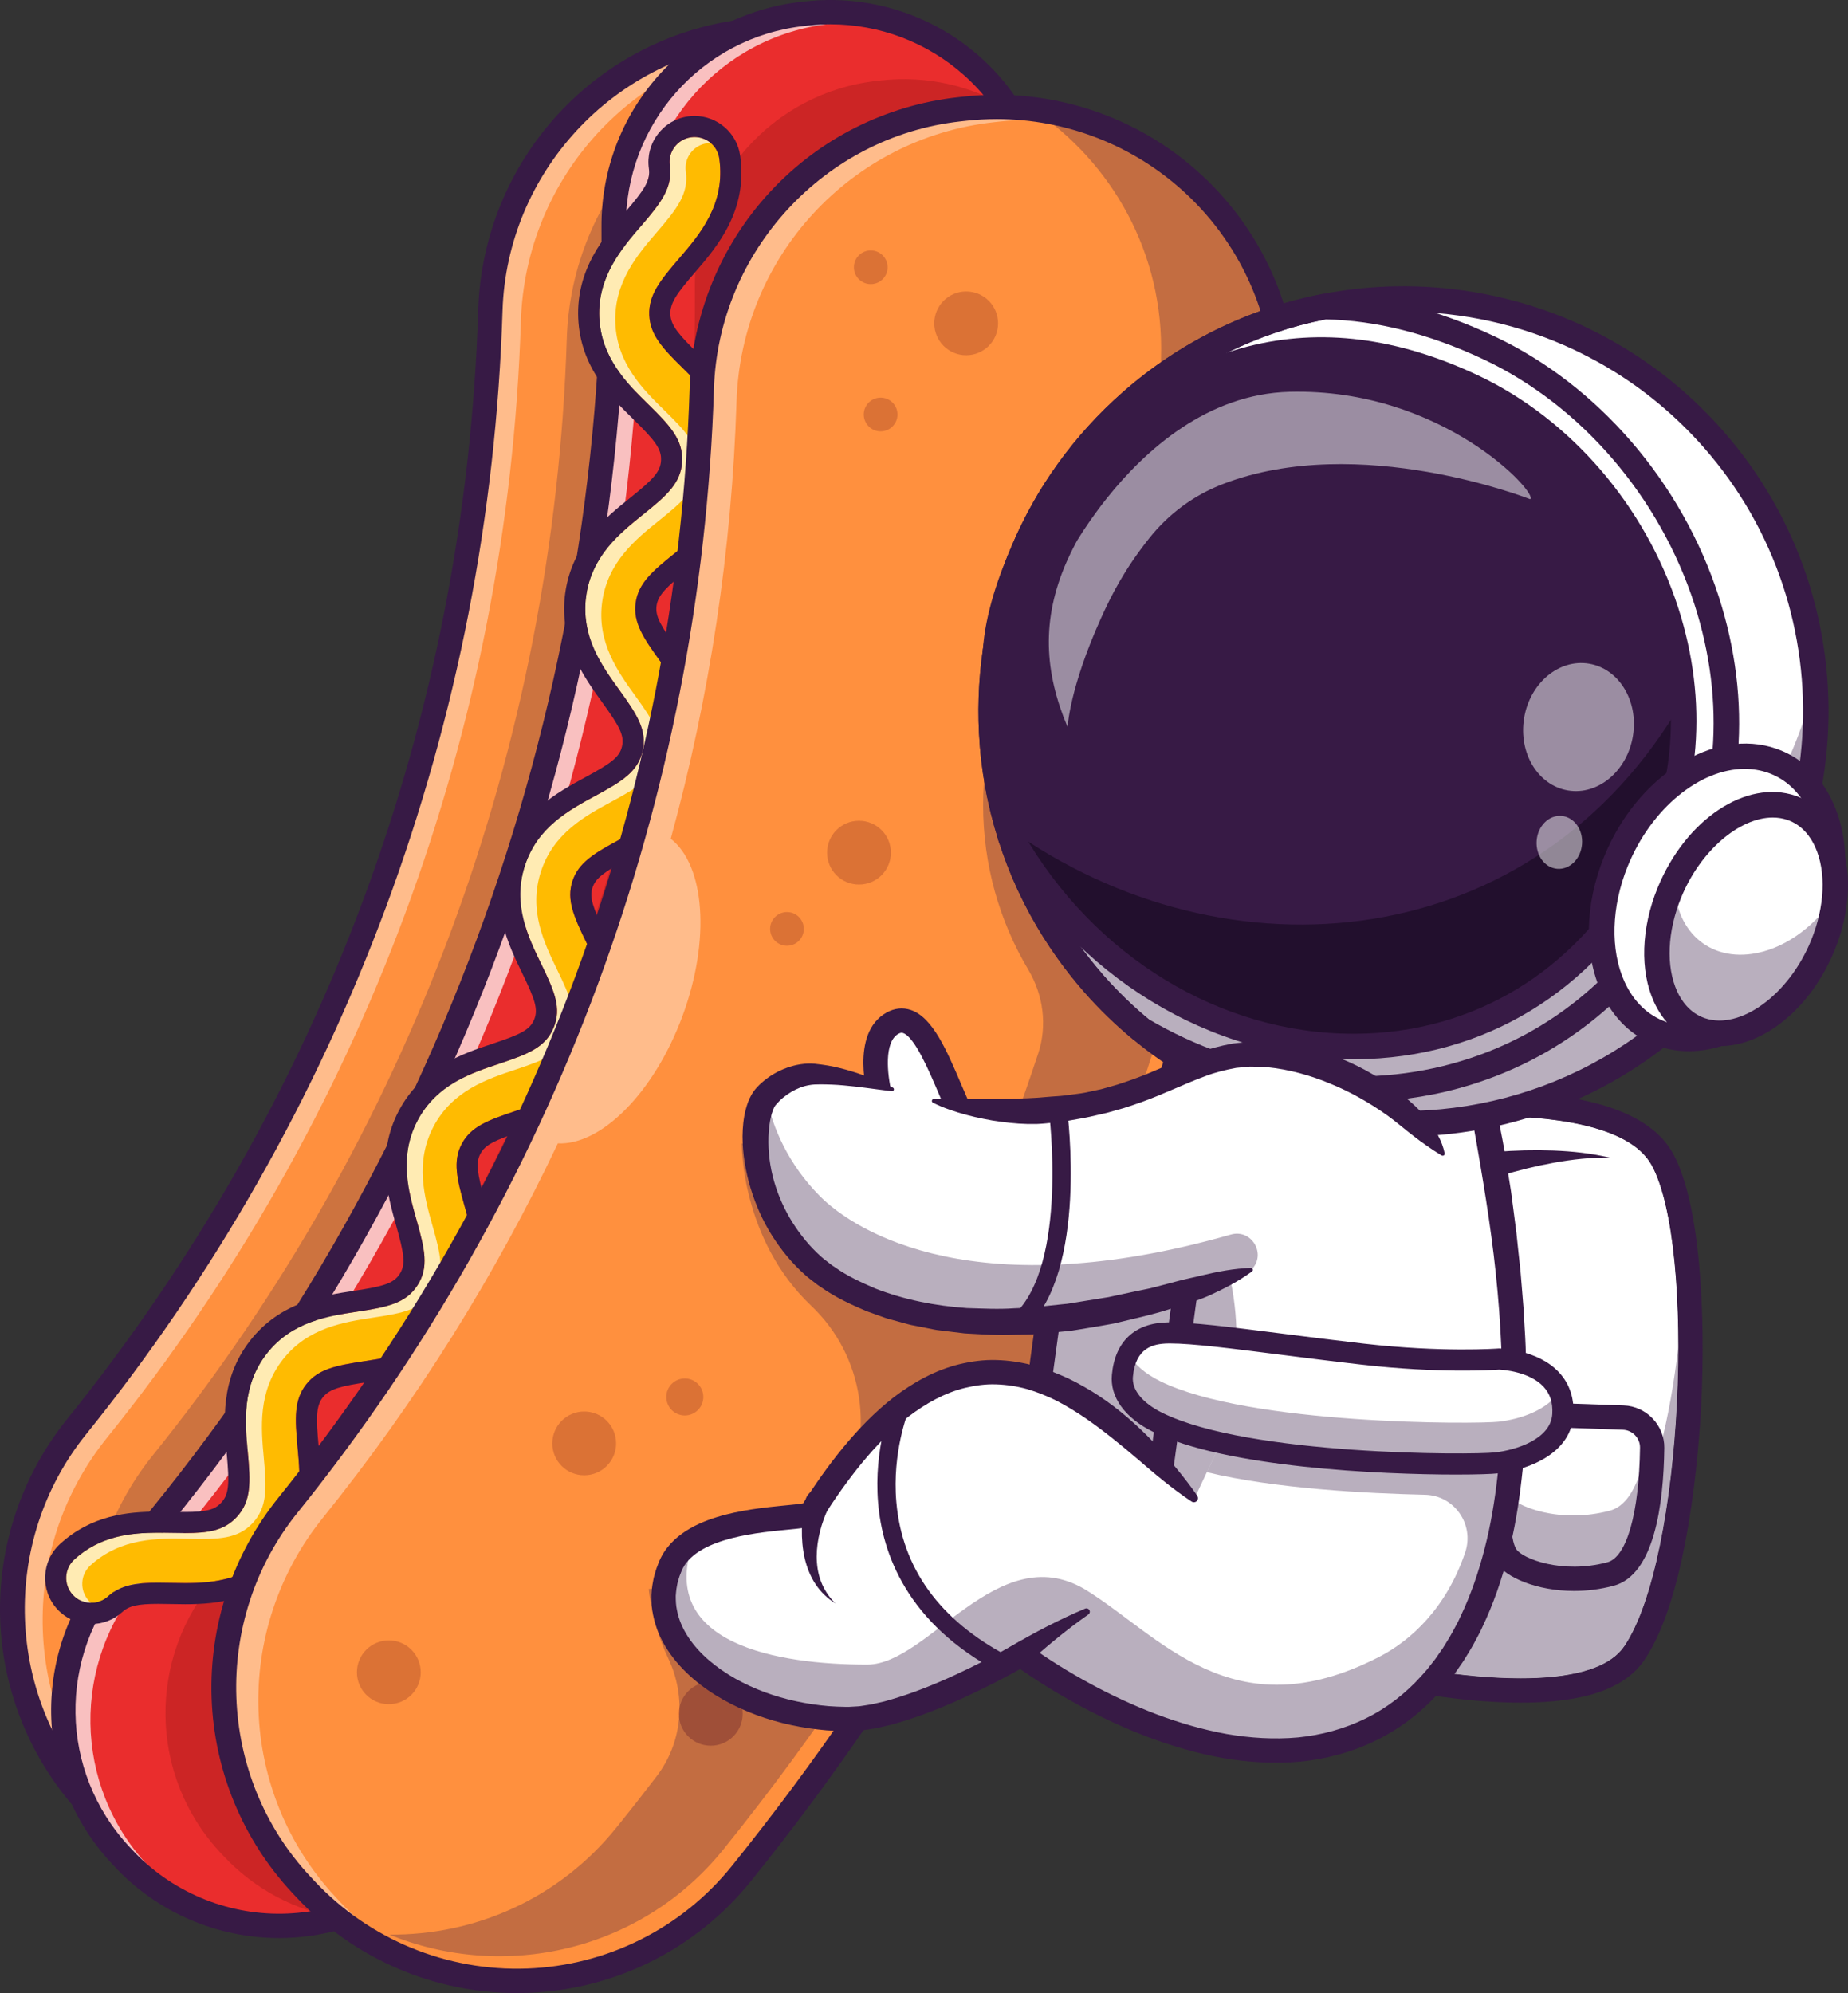 <?xml version="1.0" encoding="utf-8"?>
<!-- Generator: Adobe Illustrator 26.2.1, SVG Export Plug-In . SVG Version: 6.00 Build 0)  -->
<svg version="1.1" id="Layer_1" xmlns="http://www.w3.org/2000/svg" xmlns:xlink="http://www.w3.org/1999/xlink" x="0px" y="0px"
	 viewBox="0 0 2625.85 2831.8" style="enable-background:new 0 0 2625.85 2831.8;" xml:space="preserve">
<rect x="0" y="0" width="2625.85" height="2831.8" fill="#333333" stroke="none"/>
<style type="text/css">
	.st0{fill:#371A45;}
	.st1{fill:#FF1564;}
	.st2{fill:#DB3B69;}
	.st3{opacity:0.35;}
	.st4{fill:#FFFFFF;}
	.st5{fill:none;stroke:#293856;stroke-width:33.442;stroke-linecap:round;stroke-miterlimit:10;}
	.st6{fill:#32B1D1;}
	.st7{fill:#AFAFB2;}
	.st8{opacity:0.5;}
	.st9{fill:#22A7F0;}
	.st10{opacity:0.6;}
	.st11{fill:#FF80E4;}
	.st12{opacity:0.7;}
	.st13{fill:#EA3F70;}
	.st14{fill:#00C3FF;}
	.st15{fill:#FF791F;}
	.st16{fill:#515151;}
	.st17{fill:#111A28;}
	.st18{fill:#FF900B;}
	.st19{fill:#ED1100;}
	.st20{fill:#8CCC1D;}
	.st21{opacity:0.3;}
	.st22{fill:#A63340;}
	.st23{fill:#FFB600;}
	.st24{fill:#FF0660;}
	.st25{fill:#6B184E;}
	.st26{opacity:0.4;}
	.st27{fill:#982E20;}
	.st28{fill:none;}
	.st29{fill:#220F2D;}
	.st30{fill:#008CFF;}
	.st31{fill:#FFDA22;}
	.st32{fill:#FFBB01;}
	.st33{fill:#56D128;}
	.st34{fill:#FA2005;}
	.st35{opacity:0.2;}
	.st36{fill:#FF8A33;}
	.st37{fill:#FFA23A;}
	.st38{fill:#FEF26B;}
	.st39{fill:#55DFFF;}
	.st40{fill:#FFAA00;}
	.st41{fill:#FCA054;}
	.st42{fill:#FF903E;}
	.st43{opacity:0.25;}
	.st44{fill:#EA2D2D;}
	.st45{fill:#CC2525;}
	.st46{fill:#CC6532;}
	.st47{fill:#181558;}
	.st48{fill:#AD2358;}
	.st49{opacity:0.4;fill:url(#SVGID_1_);}
	.st50{opacity:0.4;fill:url(#SVGID_00000100371565184407675270000004511083412124744332_);}
</style>
<g>
	<g>
		<g>
			<polygon class="st4" points="1989.19,1324.32 1930.24,2362.57 1389.75,2081.77 1395.23,1950.26 1422.68,1292.15 			"/>
		</g>
		<g>
			<g>
				<g>
					<path class="st41" d="M1526.6,462.81c-23.66,762.74-294.86,1494.48-774,2088.41c-156.53,194.03-449.12,203.5-619.27,21.29
						c-1.89-2.02-3.78-4.05-5.67-6.07c-139.97-149.89-147.48-379.62-18.81-539.31c364.3-452.11,569.59-1006.04,587.93-1586.36
						c6.48-204.98,161.89-374.33,365.74-396.79c2.75-0.3,5.5-0.61,8.25-0.91C1318.58,15.77,1534.33,213.64,1526.6,462.81z"/>
				</g>
			</g>
			<g>
				<g>
					<path class="st42" d="M1287.95,78.13l0.11,0.04c143.63,66.37,243.85,213.38,238.52,384.63
						c-23.64,762.78-294.83,1494.49-774.01,2088.43c-107.57,133.36-279.43,179.53-431.6,136.22c0,0-0.04-0.01-0.08-0.03
						c-69.23-19.71-134.39-57.95-187.57-114.91c-1.88-2.03-3.75-4.06-5.68-6.07c-139.98-149.9-147.48-379.61-18.77-539.33
						c364.3-452.1,569.59-1006.03,587.93-1586.35c6.46-204.98,161.86-374.32,365.72-396.79c2.78-0.3,5.51-0.58,8.26-0.9
						C1148.24,34.53,1222.58,48,1287.95,78.13z"/>
				</g>
			</g>
			<g class="st26">
				<g>
					<path class="st4" d="M1287.56,76.43c-54.02-17.74-112.78-24.57-173.45-17.86c-2.74,0.32-5.48,0.6-8.26,0.9
						C901.99,81.95,746.59,251.29,740.13,456.27C721.79,1036.59,516.5,1590.51,152.2,2042.62
						C23.49,2202.33,31,2432.05,170.97,2581.95c1.93,2.01,3.8,4.04,5.68,6.07c41.62,44.58,90.6,77.68,143.1,99.42
						c-63.19-20.79-122.4-57.42-171.42-109.92c-1.88-2.03-3.75-4.06-5.68-6.07c-139.98-149.9-147.48-379.61-18.77-539.33
						c364.3-452.1,569.59-1006.03,587.93-1586.35c6.46-204.98,161.86-374.32,365.72-396.79c2.78-0.3,5.51-0.58,8.26-0.9
						C1157.23,40.19,1226.03,51.05,1287.56,76.43z"/>
				</g>
			</g>
			<g class="st43">
				<g>
					<path class="st0" d="M1337.4,96.46l0.11,0.04c143.63,66.37,243.85,213.38,238.52,384.63
						c-23.64,762.78-294.83,1494.49-774.01,2088.43c-107.57,133.36-279.43,179.53-431.6,136.22c0,0-0.04-0.01-0.08-0.03
						c-46.98-21.63-90.73-52.58-128.46-93c-1.87-2.03-3.75-4.06-5.68-6.07c-139.94-149.89-147.48-379.61-18.77-539.33
						c364.3-452.1,569.59-1006.03,587.93-1586.35c6.46-204.98,161.9-374.31,365.72-396.79c2.78-0.3,5.51-0.58,8.26-0.9
						C1234.26,77.27,1287.67,82.25,1337.4,96.46z"/>
				</g>
			</g>
			<g>
				<g>
					<path class="st0" d="M434.15,2720.47c-118.66,0-232.15-49.11-313.45-136.16l-5.66-6.06
						C44.55,2502.75,3.79,2404.31,0.25,2301.05c-3.53-103.1,30.27-204.23,95.15-284.76c363.81-451.51,565.8-996.5,584.12-1576.06
						c3.27-103.37,43.54-202.09,113.41-277.99c69.98-76.02,165.05-124.11,267.7-135.42l8.26-0.91
						c123.54-13.63,246.78,26.97,338.09,111.36c90.81,83.93,140.7,202.78,136.88,326.08c-11.83,381.46-84.93,755.92-217.26,1112.98
						c-132.33,357.06-320.93,688.71-560.56,985.74c-77.46,96.02-192.75,153.64-316.33,158.12
						C444.52,2720.37,439.33,2720.47,434.15,2720.47z M1115.93,57.87c-14.38,0-28.81,0.79-43.26,2.38l-8.26,0.91
						C870.86,82.49,720.23,245.92,714.06,441.32c-9.19,290.67-64.8,575.55-165.3,846.71c-100.5,271.16-243.98,523.48-426.45,749.93
						C-0.35,2190.2,7.38,2412.32,140.29,2554.65l5.67,6.07c78,83.53,188.23,129.03,302.51,124.93
						c113.57-4.11,219.52-57.07,290.69-145.28c480.14-595.18,746.47-1313.77,770.18-2078.1l17.27,0.53l-17.27-0.53
						c3.52-113.29-42.33-222.51-125.79-299.64C1310.26,94.92,1214.61,57.87,1115.93,57.87z"/>
				</g>
			</g>
			<g>
				<g>
					<path class="st44" d="M1432.69,153.41c30.93,46.82,49.19,102.95,49.63,163.71c6.26,852.11-298.17,1673.54-858.26,2315.75
						c-39.92,45.76-90.29,76.4-144.24,91.81c-105.1,30-223.64,2.17-304.4-84.39c-1.38-1.5-2.78-2.97-4.16-4.47
						c-105.88-113.49-108.2-288.39-6.19-405.38c461.86-529.77,711.9-1204.42,706.86-1907.24C870.79,168,986.55,36.82,1140.81,19.78
						c2.03-0.24,4.05-0.48,6.07-0.68C1264.51,6.06,1372.53,62.16,1432.69,153.41z"/>
				</g>
			</g>
			<g>
				<g>
					<path class="st45" d="M1432.69,153.41c30.93,46.82,49.19,102.95,49.63,163.71c6.26,852.11-298.17,1673.54-858.26,2315.75
						c-39.92,45.76-90.29,76.4-144.24,91.81c-60.07-10.38-117.5-39.72-162.66-88.11c-1.36-1.45-2.69-2.85-4.01-4.29
						c-101.87-109.21-104.13-277.54-5.99-390.1c444.48-509.82,685.07-1158.98,680.21-1835.33
						c-1.08-149.33,110.34-275.53,258.78-291.97c1.94-0.23,3.86-0.42,5.84-0.64C1317.73,106.97,1380.41,122.15,1432.69,153.41z"/>
				</g>
			</g>
			<g class="st12">
				<g>
					<path class="st4" d="M1303.95,43.72c-37.29-11.06-77.43-15-118.76-10.42c-2.01,0.2-4.04,0.44-6.07,0.68
						C1024.88,51.02,909.11,182.2,910.21,337.4c5.08,702.83-244.96,1377.48-706.86,1907.24c-101.98,116.99-99.66,291.9,6.22,405.39
						c1.38,1.5,2.78,2.97,4.16,4.47c28.37,30.37,61.38,53.54,96.88,69.45c-49.95-14.68-96.82-42.52-135.2-83.66
						c-1.38-1.5-2.78-2.97-4.16-4.47c-105.88-113.49-108.2-288.39-6.19-405.38c461.86-529.77,711.9-1204.42,706.86-1907.24
						C870.79,168,986.55,36.82,1140.81,19.78c2.03-0.24,4.05-0.48,6.07-0.68C1202.79,12.91,1256.51,22.3,1303.95,43.72z"/>
				</g>
			</g>
			<g>
				<g>
					<path class="st0" d="M396.46,2753.63c-88.38,0-173.28-36.83-233.66-101.55l-4.16-4.45c-112.06-120.1-114.89-304.33-6.61-428.53
						c458.11-525.43,707.63-1198.71,702.61-1895.79C853.45,158.54,975.67,20.67,1138.92,2.6l6.08-0.67
						c89.75-9.93,179.92,18.78,247.41,78.77c67.45,59.95,106.52,146.08,107.18,236.29c6.27,855.75-300.04,1682.24-862.51,2327.22
						c-59.29,67.99-145.05,107.86-235.28,109.37C400.02,2753.61,398.24,2753.63,396.46,2753.63z M1180.01,34.55
						c-10.38,0-20.8,0.57-31.22,1.72l-6.06,0.67c-145.6,16.11-254.6,139.11-253.54,286.12
						c5.08,705.52-247.47,1386.94-711.12,1918.74c-96.61,110.81-94.1,275.14,5.83,382.24l4.17,4.47
						c54.94,58.89,132.82,91.92,213.16,90.53c80.47-1.35,156.95-36.9,209.82-97.53c556.92-638.61,860.21-1456.95,854-2304.26
						c-0.59-80.45-35.43-157.25-95.58-210.72C1317.1,59.98,1249.42,34.55,1180.01,34.55z"/>
				</g>
			</g>
			<g>
				<g>
					<g>
						<path class="st32" d="M854.35,1482.19c-0.72,1.94-1.49,3.89-2.31,5.84c-24.86,59.03-77.73,76.62-120.2,90.76
							c-38.48,12.81-62.73,21.9-75.72,46.48c-13.01,24.65-6.91,49.86,4.14,88.95c12.19,43.14,27.36,96.84-7.48,150.72
							c-34.84,53.87-90.09,62.24-134.48,68.96c-40.39,6.11-66.02,10.98-83.29,33.14c-17.39,22.3-15.97,48.46-12.2,89.31
							c4.13,44.87,9.27,100.71-34.73,147.82c-43.87,46.96-99.88,45.8-144.89,44.86c-41.57-0.86-68.14-0.4-89.62,19.18
							c-14.5,13.22-36.97,12.18-50.18-2.32c-13.22-14.5-12.18-36.97,2.32-50.19c43.54-39.69,96.45-38.6,138.96-37.71
							c42.96,0.89,70.36,0.29,91.49-22.33c21.18-22.67,19.84-50.04,15.9-92.81c-3.85-41.83-8.64-93.89,26.93-139.51
							c35.55-45.6,87.19-53.42,128.69-59.7c42.15-6.38,68.83-11.6,85.45-37.29c16.56-25.61,10.32-51.95-1.23-92.82
							c-11.39-40.29-25.56-90.43,1.41-141.47c26.97-51.04,76.39-67.48,116.1-80.7c40.17-13.37,65.39-22.98,77.16-50.92
							c11.79-27.96,1.02-52.66-17.49-90.7c-18.3-37.62-41.07-84.43-23.4-139.37c17.67-54.93,63.46-79.72,100.26-99.64
							c37.25-20.16,60.42-34.02,67.14-63.63c6.75-29.66-8.15-52.25-33-86.66c-24.53-33.96-55.06-76.22-47.24-133.45
							c7.83-57.24,48.52-89.9,81.21-116.15c33.27-26.7,53.74-44.64,55.2-75.31c1.46-30.84-17.24-50.83-47.88-80.89
							c-30.03-29.47-67.41-66.14-69.8-124c-2.39-57.8,31.72-97.43,59.12-129.28c28.32-32.91,45.46-54.68,41.02-86.17
							c-2.74-19.42,10.79-37.4,30.22-40.13c19.43-2.74,37.4,10.79,40.14,30.22c9.15,64.95-27.81,107.91-57.51,142.43
							c-26.8,31.14-43.16,51.67-41.99,80c1.17,28.34,19.22,47.42,48.57,76.22c32.14,31.53,72.13,70.77,69.09,134.97
							c-3.05,64.22-46.65,99.23-81.69,127.35c-31.81,25.53-51.5,42.59-55.29,70.37c-3.78,27.65,10.62,49.25,34.44,82.22
							c26.24,36.32,58.9,81.53,44.69,144.02c-14.23,62.51-63.22,89.03-102.6,110.35c-35.65,19.3-57.9,32.46-66.44,58.92
							c-8.5,26.42,1.93,50.1,19.66,86.53C851.89,1377.58,875.29,1425.69,854.35,1482.19z"/>
					</g>
				</g>
			</g>
			<g class="st12">
				<g>
					<g>
						<path class="st4" d="M1009.92,203.23c-1.71-0.06-3.49,0.07-5.25,0.31c-19.4,2.71-32.94,20.71-30.18,40.13
							c4.43,31.46-12.71,53.26-41.05,86.15c-27.37,31.84-61.51,71.49-59.09,129.31c2.36,57.85,39.77,94.51,69.78,123.98
							c30.63,30.06,49.33,50.04,47.9,80.91c-1.45,30.65-21.94,48.58-55.21,75.3c-32.69,26.25-73.41,58.91-81.2,116.14
							c-7.84,57.21,22.71,99.51,47.24,133.45c24.83,34.41,39.72,57.02,32.98,86.65c-6.74,29.63-29.9,43.48-67.14,63.64
							c-36.78,19.91-82.61,44.7-100.24,99.64c-17.68,54.93,5.11,101.74,23.4,139.39c18.5,38.04,29.27,62.74,17.5,90.66
							c-11.78,27.97-37,37.6-77.17,50.96c-39.7,13.22-89.14,29.65-116.11,80.66c-26.95,51.07-12.81,101.18-1.38,141.47
							c11.54,40.86,17.75,67.22,1.18,92.84c-16.59,25.67-43.26,30.88-85.41,37.27c-41.49,6.32-93.13,14.12-128.68,59.7
							c-35.57,45.62-30.81,97.7-26.96,139.49c3.94,42.82,5.29,70.15-15.91,92.85c-21.12,22.62-48.49,23.22-91.46,22.34
							c-42.53-0.93-95.44-1.99-138.98,37.7c-14.5,13.23-15.52,35.65-2.35,50.18c1.01,1.11,2.07,2.18,3.24,3.14
							c-9.51-0.07-19.03-3.96-26-11.58c-13.17-14.53-12.15-36.95,2.35-50.18c43.54-39.68,96.45-38.63,138.93-37.72
							c42.97,0.88,70.38,0.3,91.51-22.33c21.2-22.7,19.85-50.03,15.91-92.85c-3.85-41.79-8.66-93.88,26.96-139.49
							c35.51-45.6,87.14-53.4,128.68-59.7c42.15-6.39,68.82-11.6,85.41-37.27c16.57-25.62,10.36-51.98-1.18-92.84
							c-11.43-40.3-25.57-90.4,1.38-141.47c26.98-51.01,76.36-67.46,116.11-80.66c40.17-13.36,65.39-22.99,77.17-50.96
							c11.77-27.93,1-52.62-17.5-90.66c-18.33-37.66-41.08-84.46-23.4-139.39c17.64-54.94,63.46-79.73,100.24-99.64
							c37.24-20.16,60.4-34.01,67.14-63.64c6.74-29.63-8.16-52.24-32.98-86.65c-24.58-33.95-55.08-76.23-47.24-133.45
							c7.79-57.23,48.51-89.89,81.2-116.14c33.28-26.71,53.71-44.66,55.17-75.31c1.47-30.85-17.22-50.83-47.85-80.89
							c-30.01-29.47-67.42-66.13-69.83-124c-2.37-57.8,31.77-97.45,59.14-129.29c28.34-32.9,45.48-54.69,41.05-86.15
							c-2.76-19.42,10.77-37.41,30.18-40.13C992.4,193.64,1002.43,196.84,1009.92,203.23z"/>
					</g>
				</g>
			</g>
			<g>
				<g>
					<g>
						<path class="st0" d="M986.93,194.73c17.42,0,32.63,12.82,35.13,30.57c9.16,64.95-27.81,107.91-57.51,142.43
							c-26.8,31.14-43.16,51.67-41.99,80c1.17,28.34,19.22,47.42,48.56,76.22c32.14,31.53,72.13,70.77,69.09,134.97
							c-3.05,64.22-46.65,99.23-81.69,127.35c-31.81,25.53-51.5,42.59-55.29,70.37c-3.78,27.65,10.62,49.26,34.44,82.22
							c26.24,36.33,58.9,81.53,44.69,144.02c-14.23,62.51-63.23,89.03-102.6,110.35c-35.65,19.3-57.9,32.46-66.45,58.92
							c-8.5,26.42,1.93,50.1,19.66,86.53c18.93,38.91,42.33,87.02,21.39,143.52c-0.72,1.94-1.49,3.88-2.31,5.84
							c-24.87,59.03-77.72,76.62-120.2,90.76c-38.48,12.81-62.73,21.9-75.72,46.48c-13.02,24.66-6.91,49.86,4.14,88.95
							c12.19,43.14,27.37,96.84-7.48,150.73c-34.84,53.87-90.09,62.23-134.48,68.96c-40.39,6.11-66.02,10.98-83.29,33.14
							c-17.39,22.3-15.97,48.46-12.2,89.31c4.13,44.87,9.27,100.72-34.73,147.82c-37.56,40.21-84.02,45.14-124.85,45.14
							c-6.86,0-13.56-0.14-20.03-0.27c-6.57-0.14-12.76-0.24-18.62-0.24c-31.22,0-52.92,2.93-71,19.42
							c-6.81,6.21-15.38,9.27-23.92,9.27c-9.64,0-19.25-3.9-26.26-11.59c-13.22-14.5-12.18-36.97,2.32-50.19
							c36.92-33.65,80.57-37.99,118.91-37.99c6.88,0,13.59,0.14,20.06,0.27c6.35,0.13,12.38,0.23,18.08,0.23
							c32.86,0,55.41-3.29,73.41-22.56c21.18-22.68,19.84-50.04,15.9-92.81c-3.85-41.83-8.64-93.89,26.93-139.51
							c35.55-45.6,87.19-53.42,128.69-59.7c42.16-6.38,68.83-11.59,85.45-37.29c16.56-25.61,10.32-51.95-1.23-92.81
							c-11.39-40.29-25.56-90.42,1.41-141.47c26.97-51.04,76.39-67.49,116.1-80.7c40.17-13.37,65.39-22.98,77.16-50.93
							c11.79-27.96,1.02-52.66-17.49-90.71c-18.3-37.62-41.07-84.43-23.4-139.37c17.67-54.93,63.46-79.72,100.26-99.64
							c37.25-20.16,60.42-34.02,67.14-63.63c6.75-29.66-8.14-52.25-33-86.66c-24.53-33.96-55.07-76.22-47.24-133.45
							c7.83-57.24,48.52-89.9,81.21-116.15c33.28-26.7,53.74-44.64,55.2-75.31c1.46-30.84-17.24-50.83-47.88-80.89
							c-30.03-29.47-67.4-66.14-69.79-124c-2.39-57.8,31.72-97.43,59.12-129.28c28.32-32.91,45.46-54.68,41.02-86.17
							c-2.74-19.42,10.8-37.4,30.22-40.13C983.61,194.85,985.28,194.73,986.93,194.73L986.93,194.73z M986.93,164.73
							c-3.06,0-6.15,0.22-9.19,0.64c-17.33,2.44-32.67,11.49-43.2,25.47c-10.53,13.98-14.98,31.23-12.54,48.56
							c2.39,16.92-5.97,29.79-34.05,62.41c-29.22,33.96-69.23,80.46-66.35,150.09c2.88,69.72,46.73,112.75,78.75,144.17
							c30.37,29.8,39.7,41.69,38.93,58.06c-0.77,16.15-11.13,26.95-44.01,53.33c-34.91,28.02-82.71,66.4-92.16,135.48
							c-9.45,69.13,26.44,118.81,52.65,155.08c24.51,33.93,31.58,46.97,28.06,62.44c-3.49,15.39-15.48,24.03-52.17,43.9
							c-39.33,21.29-93.18,50.44-114.54,116.84c-21.36,66.4,5.42,121.46,24.98,161.67c18.23,37.48,22.93,51.46,16.83,65.94
							c-6.12,14.52-19.42,20.95-58.99,34.12c-42.43,14.12-100.55,33.46-133.15,95.15c-32.58,61.67-15.92,120.61-3.76,163.65
							c11.39,40.3,13.56,54.99,4.91,68.36c-8.73,13.5-23.09,17.62-64.75,23.92c-44.3,6.71-104.96,15.89-147.86,70.92
							c-42.87,54.98-37.25,116.09-33.14,160.7c3.9,42.39,3.32,57.52-7.95,69.58c-9.33,9.99-21.36,13.04-51.49,13.04
							c-5.83,0-12.1-0.11-17.46-0.22c-6.62-0.14-13.47-0.28-20.68-0.28c-43.94,0-94.83,5.44-139.12,45.82
							c-26.7,24.34-28.62,65.86-4.28,92.57c12.39,13.59,30.04,21.38,48.43,21.38c16.36,0,32.04-6.07,44.13-17.1
							c9.63-8.78,21.97-11.59,50.79-11.59c5.97,0,12.45,0.12,18,0.23c6.62,0.14,13.47,0.28,20.66,0.28
							c47.33,0,101.78-6.49,146.77-54.66c53.19-56.94,47.12-122.9,42.68-171.05c-3.46-37.58-3.94-55.37,5.99-68.11
							c9.78-12.54,27.05-16.31,64.13-21.92c47.7-7.22,113-17.11,155.18-82.33c42.22-65.29,24.27-128.8,11.16-175.18
							c-10.92-38.63-13.39-53.7-6.48-66.78c6.85-12.97,20.66-19.37,58.66-32.02c45.68-15.2,108.23-36.02,138.37-107.58
							c0.96-2.28,1.9-4.66,2.8-7.06c25.4-68.54-2.31-125.49-22.54-167.08c-17.5-35.96-22.56-50.28-18.08-64.22
							c4.51-13.97,16.98-22.67,52.17-41.72c42.34-22.92,100.32-54.3,117.57-130.07c17.22-75.72-21.41-129.2-49.62-168.25
							c-23.54-32.59-31.04-45.91-29.03-60.58c2.14-15.7,15.16-27.6,44.35-51.04c37.64-30.21,89.19-71.59,92.88-149.32
							c3.68-77.62-43.55-123.97-78.04-157.81c-27.02-26.51-38.93-39.83-39.6-56.04c-0.67-16.25,10.07-30.52,34.75-59.2
							c31.88-37.04,75.53-87.78,64.48-166.18C1047.23,188.97,1019.36,164.73,986.93,164.73L986.93,164.73z"/>
					</g>
				</g>
			</g>
			<g>
				<g>
					<path class="st42" d="M1827,574.15c-23.66,762.74-294.86,1494.48-774,2088.41c-156.53,194.03-449.12,203.5-619.27,21.29
						c-1.89-2.02-3.78-4.05-5.67-6.07c-139.97-149.89-147.48-379.62-18.81-539.31c364.3-452.11,569.59-1006.04,587.93-1586.36
						c6.48-204.98,161.89-374.33,365.74-396.79c2.75-0.3,5.5-0.61,8.25-0.91C1618.98,127.1,1834.73,324.97,1827,574.15z"/>
				</g>
			</g>
			<g class="st12">
				<circle class="st46" cx="1220.54" cy="1211.48" r="45.33"/>
			</g>
			<g class="st12">
				<circle class="st46" cx="552.49" cy="2376.04" r="45.33"/>
			</g>
			<g class="st12">
				<circle class="st46" cx="830.11" cy="2050.82" r="45.33"/>
			</g>
			<g class="st12">
				<circle class="st46" cx="973.05" cy="1984.85" r="26.31"/>
			</g>
			<g class="st12">
				<circle class="st46" cx="1118.21" cy="1319.83" r="23.95"/>
			</g>
			<g class="st12">
				<circle class="st46" cx="1372.85" cy="459.4" r="45.33"/>
			</g>
			<g class="st12">
				<circle class="st46" cx="1251.28" cy="588.92" r="23.95"/>
			</g>
			<g>
				<circle class="st46" cx="1009.92" cy="2435.02" r="45.33"/>
			</g>
			<g>
				<g class="st21">
					<path class="st0" d="M553.29,2748.73c161.81,66.31,356.83,24.94,474.74-121.2c267.81-331.98,470.7-707.07,601.64-1106.5
						c91.82-280.03,148.31-571.98,167.05-869.54c2.38-37.36,4.15-74.8,5.31-112.33c2.68-85.99-21.33-165.81-64.01-232.43
						c-65.79-82.29-162.51-138.6-271.39-151.87c113.24,75.28,187.69,205.4,183.07,353.58c-2.42,78.17-7.43,155.99-15.03,233.38
						c-141.7,78-237.75,228.72-237.75,401.9c0,85.48,23.39,165.48,64.14,233.98c21.43,36.01,27.28,79.3,14.14,119.1
						c-22.98,69.62-48.17,138.51-75.47,206.55l-345.85-78.73c0,0-1.51,135.56,98.81,230.71c75.32,71.39,92.21,185.06,40.86,275.23
						c-19.61,34.38-39.82,68.45-60.59,102.22l-211.19,24.92c0,0,3.93,48.41,27.81,98.73c25.96,54.72,20.17,119.33-16.58,167.48
						c-18.74,24.53-37.83,48.85-57.27,72.94c-82.41,102.09-202.46,153.06-322.51,151.88
						C553.25,2748.73,553.27,2748.73,553.29,2748.73z"/>
				</g>
			</g>
			<g class="st26">
				<path class="st4" d="M1371.2,154.44c-2.74,0.32-5.48,0.6-8.26,0.9c-203.86,22.47-359.26,191.8-365.72,396.79
					c-6.76,213.35-38.77,423.12-94.68,625.59c-40.21,145.79-92.82,287.76-157.34,424.53c-89.5,190.01-201.95,370.01-335.91,536.23
					c-128.71,159.72-121.2,389.43,18.77,539.33c1.93,2.01,3.8,4.04,5.68,6.07c51.9,55.54,115.14,93.28,182.45,113.4
					c-48.72-21.72-94.1-53.35-133.07-95.1c-1.91-2.04-3.79-4.07-5.68-6.07c-139.98-149.9-147.48-379.61-18.81-539.35
					c133.01-165.06,244.83-343.7,334.04-532.22c61.36,2.93,136.67-71.84,176.94-180.52c40.29-108.72,31.91-214.5-16.55-252.27
					c55.17-201.14,86.81-409.46,93.49-621.33c6.5-204.97,161.9-374.31,365.76-396.77c2.75-0.32,5.48-0.6,8.22-0.92
					c56.76-6.27,111.85-0.71,162.96,14.57C1519.33,158.69,1446.77,146.1,1371.2,154.44z"/>
			</g>
			<g>
				<g>
					<path class="st0" d="M734.55,2831.8c-118.66,0-232.15-49.11-313.44-136.16l-5.68-6.09c-70.47-75.46-111.24-173.9-114.77-277.16
						c-3.53-103.1,30.27-204.23,95.15-284.76c363.82-451.51,565.8-996.51,584.12-1576.06c3.27-103.37,43.54-202.09,113.41-277.99
						c69.98-76.02,165.05-124.11,267.7-135.42l8.26-0.91c123.56-13.62,246.78,26.97,338.09,111.36
						c90.81,83.93,140.7,202.78,136.88,326.08l-17.27-0.53l17.27,0.53c-11.83,381.46-84.93,755.92-217.26,1112.98
						c-132.33,357.06-320.93,688.71-560.56,985.74c-77.46,96.02-192.76,153.64-316.33,158.12
						C744.92,2831.71,739.73,2831.8,734.55,2831.8z M1416.34,169.2c-14.38,0-28.81,0.79-43.26,2.38l-8.26,0.91
						c-193.56,21.33-344.19,184.77-350.37,380.17c-9.19,290.67-64.8,575.55-165.3,846.71c-100.5,271.17-243.98,523.48-426.45,749.94
						c-122.66,152.23-114.93,374.35,17.98,516.67l5.66,6.06c78.01,83.54,188.23,129.04,302.51,124.94
						c113.57-4.11,219.52-57.06,290.69-145.28c480.14-595.17,746.47-1313.76,770.18-2078.1l0,0
						c3.51-113.29-42.34-222.51-125.79-299.64C1610.67,206.25,1515.02,169.2,1416.34,169.2z"/>
				</g>
			</g>
			<g class="st12">
				<circle class="st46" cx="1237.25" cy="379.76" r="23.95"/>
			</g>
		</g>
		<g>
			<path class="st4" d="M1985.01,2365.04c0,0,265.7,58.28,322.98-25.96c84.19-123.82,102.3-568.61,38.82-683.67
				c-54.58-98.93-349.5-63.76-349.5-63.76L1985.01,2365.04z"/>
		</g>
		<g>
			<path class="st4" d="M1985.01,2365.04c0,0,265.7,58.28,322.98-25.96c84.19-123.82,102.3-568.61,38.82-683.67
				c-54.58-98.93-349.5-63.76-349.5-63.76L1985.01,2365.04z"/>
		</g>
		<g class="st3">
			<path class="st0" d="M2307.99,2339.08c-57.28,84.23-322.99,25.96-322.99,25.96l10.35-182.2c0,0,265.71,58.27,322.99-25.96
				c31.95-47.02,54.45-140.41,66.52-244.44C2384.97,2076.75,2358.24,2265.16,2307.99,2339.08z"/>
		</g>
		<g>
			<path class="st0" d="M2111.67,1585.58c89.24,0,203.24,12.01,235.14,69.83c63.48,115.06,45.37,559.85-38.82,683.67
				c-24.03,35.34-84.73,45.59-147.12,45.59c-86.32,0-175.86-19.64-175.86-19.64l12.3-773.39
				C1997.31,1591.65,2048.23,1585.58,2111.67,1585.58L2111.67,1585.58z M2111.67,1551.03c-64.75,0-116.28,6.05-118.44,6.31
				l-29.98,3.57l-0.48,30.18l-12.3,773.39l-0.45,28.24l27.59,6.05c3.81,0.83,94.22,20.44,183.26,20.44
				c90.44,0,147.91-19.86,175.69-60.72c62.56-92.01,77.6-300.96,80.72-362.81c6.35-125.83-0.88-285.69-40.22-356.98
				C2344.96,1580.53,2255.67,1551.03,2111.67,1551.03L2111.67,1551.03z"/>
		</g>
		<g>
			<path class="st4" d="M2187.2,2009.98l119.37,4.18c23.04,0.81,41.3,19.83,41,42.89c-0.78,60.19-9.33,166.04-59.13,179.35
				c-70.1,18.73-134.41-4.82-148.13-25.44c-20.28-30.48-6.33-117.8,3.79-167.15C2148.26,2023.53,2166.51,2009.26,2187.2,2009.98z"/>
		</g>
		<g class="st3">
			<path class="st0" d="M2288.43,2236.4c-70.1,18.72-134.38-4.8-148.12-25.46c-12.98-19.5-11.94-62.26-6.87-103.48
				c1.51,5.23,3.48,9.79,5.95,13.5c13.75,20.61,78.02,44.14,148.12,25.42c33.5-8.94,48.34-59.81,54.69-110.46
				c3.49,6.27,5.49,13.47,5.38,21.16C2346.81,2117.26,2338.25,2223.11,2288.43,2236.4z"/>
		</g>
		<g>
			<path class="st0" d="M2236.61,2260.47c-53.21,0-97.07-19.48-110.68-39.94c-18.11-27.22-17.69-87.84,1.25-180.19
				c5.87-28.62,31.25-48.6,60.62-47.62l119.37,4.18c32.21,1.13,58.09,28.21,57.67,60.37c-1.04,80.84-14.37,180.43-71.94,195.82
				C2273.62,2258.25,2254.57,2260.47,2236.61,2260.47z M2185.68,2027.23c-11.96,0-22.25,8.31-24.65,20.05
				c-18.91,92.22-15.67,140.07-6.33,154.11c8.67,13.03,64.72,35.58,129.29,18.32c27.37-7.31,45.11-69.72,46.32-162.88
				c0.17-13.53-10.74-24.92-24.34-25.4l-119.38-4.18C2186.29,2027.24,2185.98,2027.23,2185.68,2027.23z"/>
		</g>
		<g class="st3">
			<path class="st0" d="M1646.6,2223.96c0,0,183.85-239.65,77.1-482.25c-106.75-242.6-228.29,173.2-228.29,173.2L1646.6,2223.96z"/>
		</g>
		<g>
			<g>
				
					<rect x="1481.02" y="1772.16" transform="matrix(0.991 0.136 -0.136 0.991 277.589 -195.585)" class="st4" width="188.02" height="336.93"/>
			</g>
			<g class="st3">
				
					<rect x="1481.02" y="1772.16" transform="matrix(0.991 0.136 -0.136 0.991 277.589 -195.585)" class="st0" width="188.02" height="336.93"/>
			</g>
			<g>
				<path class="st0" d="M1660.1,2139.73l-220.52-30.17l50.36-368.06l220.52,30.17L1660.1,2139.73z M1478.51,2080.02l152.05,20.8
					l40.99-299.59l-152.05-20.8L1478.51,2080.02z"/>
			</g>
		</g>
		<g>
			<path class="st4" d="M2148.8,2059.03c-0.14,2.45-0.32,4.89-0.56,7.34c-0.18,2.4-0.37,4.8-0.59,7.15
				c-0.28,3.32-0.56,6.64-0.89,9.91c-0.35,3.73-0.75,7.46-1.14,11.1c-0.62,5.99-1.33,11.93-2.07,17.72
				c-0.41,3.13-0.82,6.21-1.22,9.29c-0.72,5.24-1.47,10.43-2.27,15.53c-0.43,2.76-0.91,5.46-1.34,8.17
				c-0.5,3.12-1.05,6.24-1.64,9.31c-0.97,5.69-2.08,11.33-3.18,16.82c-0.38,1.83-0.76,3.66-1.15,5.49
				c-1.96,9.29-4.05,18.3-6.26,27.03c-0.78,3.06-1.55,6.07-2.37,9.09c-0.82,2.97-1.59,5.93-2.45,8.8
				c-1.91,6.75-3.9,13.26-5.93,19.63c-0.79,2.5-1.63,4.96-2.46,7.37c-0.28,0.86-0.56,1.68-0.84,2.55
				c-1.27,3.68-2.54,7.27-3.86,10.81c-3.57,9.76-7.34,19.14-11.28,28.04c-0.8,1.85-1.6,3.71-2.45,5.56
				c-0.69,1.49-1.33,2.94-2.01,4.33c-1.06,2.3-2.16,4.56-3.26,6.81c-0.95,1.99-1.89,3.92-2.88,5.86
				c-3.65,7.21-7.38,14.13-11.23,20.68c-0.98,1.71-1.95,3.36-2.97,5.02c-0.72,1.3-1.49,2.51-2.2,3.67c-1.02,1.7-2.09,3.36-3.11,4.97
				c-1.07,1.7-2.19,3.4-3.25,5c-1.07,1.65-2.18,3.26-3.29,4.86c-7.28,10.71-14.83,20.47-22.47,29.4c-0.99,1.19-1.99,2.34-3.02,3.44
				c-3.27,3.75-6.58,7.32-9.92,10.74c-0.74,0.79-1.48,1.58-2.26,2.33c-15.59,15.8-31.55,28.47-47.18,38.6
				c-2.02,1.32-3.99,2.55-6.01,3.78c-0.58,0.38-1.2,0.77-1.82,1.1c-1.25,0.76-2.49,1.48-3.69,2.2c-3.98,2.32-7.9,4.46-11.77,6.47
				c-217.71,112.37-501.72-104.15-501.72-104.15s-155.6,91.48-245.26,91.58c-158.8,0.2-302.44-104.1-252.75-217.95
				c0.85-1.9,1.74-3.79,2.77-5.59c0.47-0.9,0.98-1.8,1.54-2.65c0.51-0.9,1.07-1.75,1.68-2.59c1.12-1.7,2.32-3.34,3.62-4.94
				c1.3-1.59,2.63-3.14,4.06-4.63c0.69-0.75,1.43-1.49,2.16-2.19c2.95-2.94,6.11-5.63,9.54-8.12c0.73-0.56,1.5-1.12,2.27-1.68
				c0.82-0.56,1.64-1.11,2.46-1.67c1.06-0.68,2.12-1.36,3.22-2.04c58.18-35.62,161.02-29.5,166.73-38.72
				c83.48-133.52,163.69-192.4,242.39-199.42c72.93-6.56,144.58,31.47,216.4,95.92c0.09,0.1,0.18,0.15,0.22,0.24
				c1.37,1.19,2.78,2.47,4.15,3.71c0.09,0.05,0.18,0.15,0.26,0.25c9.12,8.35,18.26,17.07,27.38,26.2c0,0,32.05,31.29,53.49,52.75
				l17.75-37.59l66.36-140.42l145.24-307.38l50.66-107.26l82.15-173.86c25.29,98,44.73,187.46,59.04,269.03
				c25.46,144.85,35.04,264.98,33.23,364.64c-0.12,5.32-0.23,10.55-0.39,15.78c-0.11,4.44-0.27,8.88-0.48,13.27
				C2150.19,2037.01,2149.55,2048.18,2148.8,2059.03z"/>
		</g>
		<g class="st3">
			<path class="st0" d="M2148.8,2059.03c-0.14,2.45-0.32,4.89-0.56,7.34c-0.18,2.4-0.37,4.8-0.59,7.15
				c-0.28,3.32-0.56,6.64-0.89,9.91c-0.35,3.73-0.75,7.46-1.14,11.1c-0.62,6.03-1.33,11.93-2.07,17.72
				c-0.41,3.13-0.82,6.21-1.22,9.29c-0.72,5.24-1.47,10.43-2.27,15.53c-0.43,2.76-0.91,5.46-1.34,8.17
				c-0.5,3.12-1.05,6.24-1.64,9.31c-0.97,5.69-2.08,11.33-3.18,16.82c-0.38,1.83-0.76,3.66-1.15,5.49
				c-1.96,9.29-4.05,18.3-6.26,27.03c-0.78,3.06-1.55,6.07-2.37,9.09c-0.82,2.97-1.59,5.93-2.45,8.8
				c-1.91,6.75-3.9,13.26-5.93,19.63c-0.79,2.5-1.63,4.96-2.46,7.37c-0.28,0.86-0.56,1.68-0.84,2.55
				c-1.27,3.68-2.54,7.27-3.86,10.81c-3.57,9.76-7.34,19.14-11.28,28.04c-0.8,1.85-1.6,3.71-2.45,5.56
				c-0.69,1.49-1.33,2.94-2.01,4.33c-1.06,2.3-2.16,4.56-3.26,6.81c-0.95,1.99-1.89,3.92-2.88,5.86
				c-3.65,7.21-7.38,14.13-11.23,20.68c-0.98,1.71-1.95,3.36-2.97,5.02c-0.72,1.3-1.49,2.51-2.2,3.67c-1.02,1.7-2.09,3.36-3.11,4.97
				c-1.07,1.7-2.19,3.4-3.25,5c-1.07,1.65-2.18,3.26-3.29,4.86c-7.28,10.71-14.83,20.47-22.47,29.4c-0.99,1.19-1.99,2.34-3.02,3.44
				c-3.27,3.75-6.58,7.32-9.92,10.74c-0.74,0.79-1.48,1.58-2.26,2.33c-15.59,15.8-31.55,28.47-47.18,38.6
				c-2.02,1.32-3.99,2.55-6.01,3.78c-0.58,0.38-1.2,0.77-1.82,1.1c-1.25,0.76-2.49,1.48-3.69,2.2c-3.98,2.32-7.9,4.46-11.77,6.47
				c-217.71,112.37-501.72-104.15-501.72-104.15s-155.6,91.48-245.26,91.58c-158.8,0.2-302.44-104.1-252.75-217.95
				c0.85-1.9,1.74-3.79,2.77-5.59c0.47-0.9,0.98-1.8,1.54-2.65c0.51-0.9,1.07-1.75,1.68-2.59c1.12-1.7,2.32-3.34,3.62-4.94
				c1.3-1.59,2.63-3.14,4.06-4.63c0.69-0.75,1.43-1.49,2.16-2.19c2.95-2.94,6.11-5.63,9.54-8.12c0.73-0.56,1.5-1.12,2.27-1.68
				c0.82-0.56,1.64-1.11,2.46-1.67c1.06-0.68,2.12-1.36,3.22-2.04c-55.53,148.04,120.29,176.88,246.43,176.72
				c86.6-0.09,184.71-179.05,307.98-107.56c107,64.83,209.48,204.83,419.65,96.34c44.68-23.09,95.02-69.11,121.74-148.12
				c13.42-39.64-15.23-81.02-57.06-81.96c-81.45-1.8-213.44-8.55-309.96-32.06l66.36-140.42c44.4,5.58,96.27,12.42,152.25,18.84
				c115.41,13.18,193.75,6.97,193.75,6.97s9.26,0.2,21.85,2.72c0.87,0.19,1.74,0.38,2.66,0.57c-0.03,5.42-0.1,10.79-0.17,16.07
				c-0.12,5.32-0.23,10.55-0.39,15.78c-0.11,4.44-0.27,8.88-0.48,13.27C2150.19,2037.01,2149.55,2048.18,2148.8,2059.03z"/>
		</g>
		<g class="st21">
			<polygon class="st47" points="1722.03,989.77 1722.03,989.81 1606.62,982.64 			"/>
		</g>
		<g>
			<path class="st0" d="M2064.87,1361.4c26.47,66.61,44.73,135.72,59.75,205.52l10.31,52.58c3.39,17.53,5.85,35.26,8.82,52.88
				c1.35,8.84,3.02,17.61,4.1,26.5l3.46,26.61l3.42,26.61l2.81,26.7l2.91,26.69l2.21,26.78l2.17,26.78l1.52,26.85
				c0.45,8.96,1.21,17.89,1.41,26.87l0.78,26.92l0.39,13.46v13.48l-0.08,26.97c-0.84,35.97-2.41,72-6.76,107.92
				c-4.07,35.9-9.91,71.78-19.07,107.07c-9.02,35.28-20.87,70.1-36.79,103.38c-3.69,8.44-8.44,16.43-12.71,24.61
				c-4.41,8.12-9.53,15.91-14.33,23.83l-7.96,11.47l-3.99,5.73l-4.3,5.52l-8.65,11.01l-9.3,10.52
				c-25.03,27.8-55.4,51.39-89.34,67.98c-33.85,16.62-70.78,26.66-107.94,30.33c-37.23,3.41-74.5,1.02-110.74-5.22
				c-36.19-6.56-71.41-16.82-105.48-29.58c-34.01-12.95-66.98-28.22-98.79-45.5c-15.91-8.65-31.56-17.73-46.92-27.33
				c-15.44-9.69-30.27-19.44-45.44-30.7l19.23,1.15c-29.11,16.71-58.31,31.62-88.49,45.6c-30.16,13.84-61.09,26.38-93.62,35.96
				l-12.24,3.51l-12.56,2.9c-8.25,2.18-17.12,3.12-25.73,4.56c-4.35,0.62-8.97,0.67-13.45,1c-4.54,0.3-9.05,0.55-13.23,0.34
				c-8.55-0.03-17.07-0.58-25.59-1.12c-34.01-2.9-67.72-9.91-99.91-21.81c-32.1-11.98-62.99-28.47-89.77-51.45
				c-13.34-11.5-25.59-24.69-35.68-39.85c-10.15-15.07-17.69-32.52-21.34-51.04c-1.97-9.24-2.43-18.77-2.33-28.23
				c0.41-4.7,0.62-9.46,1.37-14.1c0.94-4.6,1.44-9.35,2.88-13.78c1.27-4.49,2.44-9.04,4.24-13.3l2.5-6.47
				c0.91-2.17,2.04-4.64,3.25-6.84c4.77-9.07,11.24-17.04,18.37-23.73c14.43-13.41,31.18-21.82,47.74-28.06
				c16.66-6.19,33.49-10.21,50.21-13.27c16.73-3.04,33.41-5.02,49.83-6.67l24.15-2.42c3.85-0.44,7.72-0.91,10.85-1.49
				c1.47-0.25,3.09-0.7,2.91-0.66c-0.07,0.02-0.13,0.05-0.19,0.09c-0.14,0.06-0.51,0.22-0.73,0.37c-0.1,0.08-0.78,0.45-1.38,0.92
				c-0.3,0.23-0.54,0.44-0.85,0.74c-0.55,0.49-1.08,1.03-1.54,1.62c-0.34,0.37-1.16,1.71-0.94,1.37l0.21-0.33l0.42-0.65l0.85-1.31
				c17.65-28.09,36.84-55.4,58.12-81.34c21.34-25.86,44.87-50.43,72.01-71.54c27.29-20.71,58.32-38.48,93.07-46.91
				c17.26-4.16,35.16-6.59,53-5.99c17.83,0.49,35.43,3.3,52.48,7.63c16.98,4.59,33.18,11.06,48.89,18.25
				c15.53,7.51,30.48,15.94,44.67,25.35c28.34,18.86,53.67,41.18,76.74,65.19c5.76,5.96,11.23,12.21,16.68,18.4
				c5.45,6.1,10.65,12.45,15.91,18.74c10.38,12.71,20.58,25.61,29.9,39.36c1.82,2.68,1.12,6.33-1.56,8.14
				c-2.03,1.37-4.61,1.31-6.53,0.03l-0.05-0.04c-27.58-18.34-52.84-39.71-77.06-60.69c-24.36-20.72-48.92-40.77-74.68-58.41
				c-12.91-8.76-26.13-16.85-39.76-23.96c-13.7-6.88-27.87-12.55-42.32-16.77c-14.49-4-29.29-6.23-44.06-6.67
				c-14.8-0.53-29.52,1.54-43.9,4.98c-28.88,6.95-55.78,22.14-80.3,40.73c-24.39,18.97-46.32,41.74-66.45,66.15
				c-20.09,24.49-38.5,50.64-55.55,77.78l-0.82,1.26l-0.41,0.63l-0.2,0.31c0.09-0.12-0.92,1.39-1.42,1.96
				c-0.63,0.78-1.32,1.52-2.04,2.2c-0.51,0.45-0.96,0.81-1.46,1.2c-1.01,0.78-2.1,1.46-2.66,1.75c-0.68,0.37-1.49,0.79-2.09,1.06
				l-1.61,0.66c-4,1.47-6.39,1.85-8.92,2.37c-4.89,0.9-9.12,1.38-13.37,1.87l-24.52,2.46c-16.03,1.61-31.76,3.49-47.13,6.29
				c-15.34,2.79-30.35,6.45-44.28,11.63c-13.88,5.17-26.73,12.01-36.23,20.93c-4.73,4.46-8.66,9.35-11.48,14.74
				c-0.76,1.37-1.32,2.62-1.99,4.21l-1.89,4.94c-1.43,3.26-2.22,6.64-3.19,9.99c-1.15,3.32-1.37,6.77-2.13,10.14
				c-0.56,3.39-0.65,6.82-1.01,10.23c0,6.83,0.24,13.67,1.72,20.4c5.09,27.14,23.03,51.91,45.68,71.32
				c22.77,19.58,50.25,34.44,79.18,45.2c29.02,10.74,59.74,17.13,90.69,19.78c7.76,0.48,15.51,1,23.28,1.02
				c3.98,0.2,7.6-0.05,11.2-0.31c3.65-0.3,7.22-0.25,10.93-0.79c7.46-1.31,14.87-1.98,22.41-4l11.27-2.59l11.27-3.24
				c30.05-8.85,59.77-20.83,88.86-34.19c29.01-13.41,57.95-28.22,85.41-43.99l9.96-5.72l9.27,6.87c13.34,9.9,28.17,19.71,42.8,28.87
				c14.75,9.21,29.81,17.95,45.09,26.26c30.57,16.61,62.17,31.22,94.52,43.54c32.39,12.14,65.62,21.78,99.3,27.89
				c33.69,5.8,67.86,7.92,101.38,4.86c33.46-3.33,66.08-12.27,95.98-26.93c29.85-14.58,56.62-35.31,79.06-60.22l8.35-9.42l7.79-9.93
				l3.89-4.97l3.61-5.21l7.23-10.4c4.37-7.26,9.05-14.32,13.1-21.8c3.92-7.55,8.3-14.84,11.71-22.69
				c14.73-30.78,25.9-63.47,34.45-96.94c8.7-33.45,14.31-67.84,18.23-102.45c4.2-34.59,5.72-69.58,6.55-104.56
				c0.96-70.06-3.56-140.37-11.94-210.26c-8.52-69.91-20.78-139.36-33.24-208.83c-12.79-69.46-26.95-138.63-35.39-209.66l-0.01-0.05
				c-0.38-3.18,1.9-6.07,5.08-6.45C2061.47,1357.46,2063.93,1359.01,2064.87,1361.4z"/>
		</g>
		<g>
			<g>
				<path class="st4" d="M1409.16,1041.28c5.03,97.83,34.51,194.81,89.03,281.28c11.13,17.63,23.23,34.79,36.41,51.43
					c6.38,8.11,13.09,16.11,20,24.04c20.94,23.77,43.36,45.42,67.06,64.96c20.38,16.89,41.74,32.17,63.78,45.88
					c26.62,16.57,54.34,30.78,82.83,42.69c10.4,4.31,20.89,8.33,31.45,12.06c193.55,67.9,417.08,32.12,581.94-113.11
					c242.89-213.89,266.36-584.17,52.52-827.04c-41.22-46.75-88.23-85.47-139.04-115.78c-5.91-3.6-11.94-7.04-18.03-10.35
					c-16.25-8.96-32.82-17.1-49.69-24.4c-39.01-16.87-79.57-29.32-120.82-37.31c-41.23-8.03-83.25-11.61-125.17-10.69
					c-13.33,0.29-26.65,1.01-39.98,2.22c-19.97,1.82-39.86,4.61-59.67,8.52c-98.69,19.17-193.75,64.05-274.65,135.33
					C1467.38,694.01,1400.3,868.78,1409.16,1041.28z"/>
				<path class="st0" d="M1993.87,1598.26c-65.36,0-131.15-10.87-194.68-33.15c-10.61-3.75-21.22-7.82-31.54-12.1
					c-28.88-12.08-56.83-26.47-83.06-42.8c-22.42-13.94-43.94-29.42-63.96-46c-23.92-19.72-46.54-41.63-67.24-65.13
					c-7.63-8.76-14.19-16.65-20.05-24.11c-12.93-16.33-25.21-33.68-36.5-51.56c-53.27-84.47-84.14-182-89.28-282.04
					c-9.27-180.46,63.08-352.34,198.49-471.57c78.3-68.98,173.53-115.91,275.4-135.7c19.3-3.8,39.43-6.68,59.83-8.54
					c13.1-1.19,26.58-1.94,40.09-2.22c42.04-0.94,84.26,2.68,125.51,10.72c41.65,8.07,82.41,20.65,121.15,37.41
					c16.87,7.3,33.63,15.54,49.83,24.47c6.52,3.54,12.44,6.94,18.1,10.39c51.85,30.93,98.76,69.99,139.41,116.09
					c214.1,243.16,190.48,615.18-52.66,829.28C2273.84,1547.59,2134.93,1598.26,1993.87,1598.26z M1410.74,1041.2
					c5.11,99.5,35.81,196.5,88.79,280.51c11.23,17.79,23.44,35.04,36.31,51.29c5.84,7.42,12.36,15.27,19.95,23.98
					c20.58,23.36,43.08,45.16,66.87,64.78c19.91,16.49,41.31,31.88,63.61,45.75c26.09,16.24,53.88,30.56,82.6,42.57
					c10.27,4.25,20.82,8.31,31.37,12.03c199.53,70,421.91,26.78,580.36-112.8c241.82-212.95,265.32-582.95,52.38-824.8
					c-40.43-45.85-87.08-84.7-138.66-115.47c-5.62-3.43-11.49-6.8-17.98-10.32c-16.12-8.89-32.79-17.08-49.56-24.34
					c-38.53-16.66-79.07-29.18-120.49-37.2c-41.03-8-83.03-11.56-124.83-10.66c-13.43,0.29-26.84,1.03-39.87,2.21
					c-20.29,1.85-40.31,4.71-59.51,8.49c-101.32,19.68-196.03,66.35-273.91,134.96C1473.49,690.75,1401.54,861.72,1410.74,1041.2
					L1410.74,1041.2z"/>
			</g>
			<g class="st3">
				<path class="st0" d="M2381.66,1450.48c-164.85,145.26-388.41,181.04-581.95,113.11c-10.57-3.72-21.05-7.73-31.44-12.05
					c-28.5-11.9-56.21-26.13-82.83-42.67c-22.04-13.73-43.41-29-63.78-45.87c-23.72-19.53-46.13-41.18-67.09-64.96
					c-6.87-7.95-13.59-15.92-20-24.03c-13.17-16.65-25.24-33.84-36.38-51.45c-54.53-86.47-84.03-183.43-89.04-281.29
					c-2.77-53.74,1.84-107.74,13.73-160.3c6.92,93.25,36.17,185.29,88.18,267.78c11.1,17.65,23.22,34.8,36.38,51.45
					c6.37,8.1,13.09,16.08,20,24.03c20.96,23.78,43.37,45.43,67.05,64.96c20.41,16.87,41.74,32.14,63.78,45.87
					c26.62,16.54,54.37,30.78,82.83,42.68c10.42,4.31,20.9,8.33,31.47,12.05c193.53,67.93,417.06,32.15,581.95-113.11
					c96.21-84.71,157.95-193.97,184.18-310.08C2591.94,1143.49,2525.03,1324.25,2381.66,1450.48z"/>
			</g>
			<g>
				<path class="st0" d="M1993.87,1608.9c-66.53,0-133.54-11.06-198.2-33.75c-10.81-3.82-21.59-7.96-32.09-12.31
					c-29.44-12.3-57.89-26.97-84.61-43.6c-22.83-14.19-44.74-29.96-65.12-46.84c-24.33-20.06-47.37-42.37-68.44-66.29
					c-7.79-8.94-14.46-16.96-20.43-24.56c-13.14-16.6-25.64-34.26-37.13-52.46c-54.24-86.02-85.68-185.32-90.91-287.18l0,0
					c-9.43-183.73,64.22-358.72,202.08-480.1c79.72-70.23,176.68-118,280.4-138.15c19.63-3.87,40.13-6.8,60.89-8.69
					c13.34-1.21,27.08-1.98,40.83-2.27c42.78-0.94,85.77,2.72,127.77,10.91c42.39,8.21,83.89,21.03,123.34,38.09
					c17.18,7.44,34.25,15.82,50.74,24.92c6.62,3.59,12.69,7.08,18.49,10.62c52.71,31.44,100.47,71.21,141.85,118.14
					c217.98,247.57,193.93,626.33-53.61,844.31C2278.9,1557.32,2137.48,1608.9,1993.87,1608.9z M1421.37,1040.65
					c5.02,97.68,35.16,192.91,87.17,275.38c11.02,17.46,23.02,34.41,35.65,50.36c5.75,7.31,12.16,15.02,19.63,23.6
					c20.17,22.9,42.26,44.29,65.62,63.55c19.56,16.2,40.56,31.31,62.46,44.93c25.61,15.94,52.89,30,81.08,41.79
					c10.06,4.17,20.44,8.15,30.82,11.82c195.89,68.73,414.21,26.29,569.77-110.76c237.42-209.07,260.49-572.33,51.42-809.78
					c-39.69-45.02-85.5-83.16-136.13-113.36c-5.55-3.39-11.28-6.67-17.6-10.11c-15.88-8.76-32.25-16.8-48.71-23.93
					c-37.82-16.36-77.62-28.65-118.29-36.53c-40.3-7.85-81.55-11.38-122.57-10.47c-13.2,0.28-26.36,1.01-39.14,2.17
					c-19.92,1.82-39.57,4.62-58.41,8.33c-99.49,19.33-192.47,65.15-268.93,132.5C1482.98,696.58,1412.33,864.44,1421.37,1040.65
					L1421.37,1040.65z"/>
			</g>
			<g>
				<path class="st0" d="M1993.86,1614.77c-67.19,0-134.84-11.18-200.14-34.08c-10.92-3.86-21.8-8.03-32.4-12.42
					c-29.74-12.44-58.48-27.25-85.46-44.04c-23.05-14.33-45.18-30.24-65.77-47.3c-24.56-20.25-47.82-42.78-69.1-66.93
					c-7.87-9.04-14.6-17.13-20.64-24.81c-13.26-16.75-25.88-34.58-37.48-52.96c-54.78-86.87-86.52-187.15-91.8-290.01l0,0
					c-9.53-185.52,64.85-362.23,204.07-484.81c80.5-70.92,178.42-119.16,283.16-139.51c19.81-3.91,40.52-6.86,61.48-8.77
					c13.48-1.23,27.35-2,41.24-2.29c43.24-0.96,86.61,2.75,129.02,11.02c42.8,8.29,84.71,21.23,124.54,38.46
					c17.35,7.51,34.59,15.98,51.25,25.17c6.67,3.62,12.83,7.16,18.72,10.75c53.18,31.72,101.41,71.88,143.2,119.27
					c220.12,250,195.84,632.47-54.13,852.59C2281.69,1562.68,2138.89,1614.77,1993.86,1614.77z M1427.23,1040.35
					c4.97,96.68,34.8,190.93,86.27,272.55c10.91,17.29,22.79,34.06,35.29,49.85c5.7,7.25,12.05,14.88,19.46,23.39
					c19.94,22.64,41.8,43.81,64.92,62.88c19.37,16.04,40.16,30.99,61.83,44.47c25.35,15.78,52.34,29.69,80.25,41.36
					c9.95,4.12,20.23,8.07,30.51,11.7c193.87,68.01,409.97,26.01,563.94-109.63c234.99-206.93,257.82-566.48,50.9-801.49
					c-39.29-44.56-84.62-82.31-134.73-112.2c-5.52-3.36-11.16-6.6-17.4-9.99c-15.75-8.69-31.95-16.65-48.24-23.7
					c-37.43-16.19-76.82-28.35-117.07-36.15c-39.89-7.78-80.72-11.25-121.33-10.36c-13.07,0.28-26.09,1-38.74,2.15
					c-19.72,1.8-39.17,4.57-57.81,8.25c-98.48,19.13-190.51,64.48-266.19,131.15C1488.21,699.79,1418.29,865.94,1427.23,1040.35
					L1427.23,1040.35z"/>
			</g>
			<g>
				<path class="st0" d="M1436.02,1189.02c206.58,364.32,701.71,411.01,902.23,47.88c136.42-247.05-0.15-571.36-245.81-687.18
					c-178.8-84.3-390.24-88.38-596.94,153.35c0,0-74.98,121.14-80.92,222.77c-5.95,101.63,5.42,201.47,5.42,201.47L1436.02,1189.02z
					"/>
			</g>
			<g>
				<path class="st29" d="M2338.23,1236.9c-200.5,363.12-695.65,316.43-902.22-47.86l-3.24-12.51
					c311.91,223.48,749.02,181.41,958.59-181.96C2396.45,1077.07,2380.32,1160.65,2338.23,1236.9z"/>
			</g>
			<g>
				<path class="st0" d="M1926.41,1565.68c-107.11,0-216.32-29.7-313.93-87.09l-2.34-1.64c-24.6-20.28-47.86-42.8-69.13-66.96
					c-7.87-9.04-14.6-17.13-20.64-24.81c-13.26-16.75-25.88-34.58-37.48-52.96c-54.78-86.87-86.52-187.15-91.8-290.01l0,0
					c-9.53-185.52,64.85-362.23,204.07-484.81c80.5-70.92,178.42-119.16,283.16-139.51l1.85-0.36l1.88,0.03
					c77.84,1.18,159.13,21.49,241.62,60.39c146.98,69.3,266.02,207.42,318.44,369.48c48.2,149.02,36.12,301.04-34.03,428.05
					c-76.2,137.96-192.16,231.61-335.34,270.83C2025.33,1559.28,1976.08,1565.68,1926.41,1565.68z M1632.06,1448.1
					c134.24,78.52,291.28,101.58,431.1,63.29c133.54-36.57,241.84-124.2,313.21-253.41c65.26-118.16,76.36-260.01,31.27-399.41
					c-49.4-152.72-161.34-282.77-299.43-347.88c-77.13-36.36-152.77-55.51-224.85-56.9c-97.73,19.33-189.09,64.53-264.29,130.78
					c-130.87,115.23-200.79,281.37-191.84,455.79l0,0c4.97,96.68,34.8,190.93,86.27,272.55c10.91,17.29,22.79,34.06,35.29,49.85
					c5.7,7.25,12.05,14.88,19.46,23.39C1587.87,1408.41,1609.35,1429.28,1632.06,1448.1z"/>
			</g>
			<g>
				<path class="st0" d="M1923.24,1505c-202.94,0-395.44-117.43-502.96-307.05l-1.18-2.07l-17.08-66.52
					c-0.47-4.14-11.48-102.57-5.51-204.58c6.14-105,80.44-226.14,83.6-231.24l1.63-2.24c181.77-212.58,389.84-265.73,618.42-157.96
					c131.25,61.88,237.55,185.21,284.36,329.9c43.05,133.1,32.25,268.91-30.42,382.41c-90.44,163.79-246.41,258.32-427.89,259.35
					C1925.22,1505,1924.22,1505,1923.24,1505z M1452.94,1182.15c101.31,177.07,281.12,286.65,470.3,286.65c0.93,0,1.83,0,2.76,0
					c168-0.95,312.48-88.66,396.41-240.64c57.78-104.64,67.6-230.28,27.66-353.77c-43.78-135.35-142.98-250.6-265.35-308.3
					c-211.6-99.77-404.88-50.11-574.51,147.63c-7.44,12.36-72.25,122.45-77.56,213.17c-5.43,92.94,3.96,185.47,5.21,197.14
					L1452.94,1182.15z"/>
			</g>
			<g>
				
					<ellipse transform="matrix(0.423 -0.906 0.906 0.423 253.228 2947.484)" class="st4" cx="2439.88" cy="1275" rx="209.56" ry="152.27"/>
				<path class="st0" d="M2399.78,1493.57c-15.09,0-29.96-2.39-44.28-7.42c-35.5-12.45-63.25-38.91-80.26-76.5
					c-24.74-54.69-23.34-124.65,3.84-191.93c46.79-115.84,156.78-184.86,245.19-153.86c35.5,12.45,63.25,38.9,80.26,76.51
					c24.74,54.69,23.34,124.65-3.84,191.93l0,0C2561.47,1429.36,2477.87,1493.57,2399.78,1493.57z M2478.97,1092.45
					c-63.27,0-132.72,55.62-166.33,138.83c-23.14,57.3-24.79,118.4-4.42,163.45c12.83,28.37,33.32,48.17,59.26,57.27
					c70.44,24.71,159.99-35.09,199.64-133.26l0,0c23.14-57.29,24.8-118.4,4.42-163.45c-12.83-28.37-33.33-48.17-59.26-57.27
					C2501.54,1094.25,2490.35,1092.45,2478.97,1092.45z"/>
			</g>
			<g>
				
					<ellipse transform="matrix(0.453 -0.891 0.891 0.453 187.7 2925.235)" class="st4" cx="2478.84" cy="1309.58" rx="166.32" ry="124.07"/>
				<path class="st0" d="M2447.48,1469.79c-29.87,0-55.75-11.9-74.86-34.43c-46.3-54.58-36.47-155.4,21.9-224.75
					c32.69-38.84,74.78-61.15,115.47-61.23c0.07,0,0.14,0,0.21,0c29.87,0,55.75,11.9,74.86,34.44
					c46.29,54.58,36.47,155.4-21.91,224.76l0,0c-32.69,38.83-74.77,61.15-115.46,61.23
					C2447.63,1469.79,2447.55,1469.79,2447.48,1469.79z M2510.2,1152.67c-0.07,0-0.14,0-0.21,0
					c-39.72,0.07-80.89,21.97-112.95,60.06c-57.39,68.18-67.21,167.09-21.91,220.49c18.47,21.77,43.48,33.28,72.35,33.28
					c0.07,0,0.14,0,0.21,0c39.72-0.08,80.88-21.97,112.94-60.06c57.38-68.17,67.21-167.09,21.92-220.49
					C2564.08,1164.17,2539.07,1152.67,2510.2,1152.67z"/>
			</g>
			<g class="st3">
				<path class="st0" d="M2343.78,1331.01c4.32-31.21,17.22-61.35,35.61-87.12c-3.86,72,43.23,121.04,110.15,111.41
					c43.24-6.2,84.81-35.52,113.25-75.41c-0.21,4.54-0.69,9.22-1.34,13.95c-11.05,79.48-77.68,152.23-148.84,162.48
					C2381.45,1466.58,2332.75,1410.44,2343.78,1331.01z"/>
			</g>
			<g>
				<path class="st0" d="M2443.85,1486.35c-11.28,0-22.41-1.76-33.17-5.44c-26.69-9.13-47.64-28.99-60.58-57.45
					c-20.1-44.21-18.18-104.69,5.14-161.78c39.8-97.44,125.98-154.98,196.22-130.97c26.69,9.12,47.64,28.99,60.58,57.45
					c20.1,44.21,18.18,104.69-5.14,161.78C2573.19,1432.45,2506.21,1486.35,2443.85,1486.35z M2518.89,1161.59
					c-47.16,0-102.83,46.91-130.14,113.78c-19.62,48.04-21.75,97.8-5.7,133.1c6.08,13.36,17.83,30.83,39.34,38.18
					c50.36,17.23,119.51-33.34,150.99-110.41c19.62-48.04,21.76-97.79,5.7-133.1c-6.08-13.36-17.83-30.83-39.34-38.18
					C2533.08,1162.68,2526.08,1161.59,2518.89,1161.59z"/>
			</g>
			<g class="st8">
				<path class="st4" d="M2174.26,709.32c0,0-242.95-96.16-436.7-21.54c-0.2,0.08-0.41,0.16-0.61,0.24
					c-40.76,15.74-76.53,42.24-103.75,76.42c-35.99,45.21-54.17,81.64-68.94,114.32c-44.87,99.43-47.29,154.41-47.29,154.41
					c-32.84-78.06-37.8-152.08-1.25-235.27c3.62-8.19,7.67-16.5,12.08-24.91c1.01-1.94,2.06-3.84,3.14-5.74
					c-0.03-0.04,0-0.07,0.08-0.11c10.14-16.39,24.28-37.42,42.22-59.81c54.04-67.56,142.39-147.63,259.07-150.63
					C2050.49,551.1,2187.14,702.63,2174.26,709.32z"/>
			</g>
			<g class="st8">
				
					<ellipse transform="matrix(0.162 -0.987 0.987 0.162 859.906 3078.804)" class="st4" cx="2242.31" cy="1033.21" rx="91.27" ry="78.33"/>
			</g>
			<g class="st8">
				
					<ellipse transform="matrix(0.078 -0.997 0.997 0.078 849.608 3312.334)" class="st4" cx="2215.48" cy="1196.86" rx="37.69" ry="32.34"/>
			</g>
		</g>
		<g>
			<path class="st4" d="M1252.28,1564.25c0,0-26.27-86.88,15.85-110.48c56.95-31.9,87.72,153.55,132.43,181.28
				C1445.28,1662.79,1252.28,1564.25,1252.28,1564.25z"/>
		</g>
		<g>
			<path class="st0" d="M1407.86,1657.05c-5.85,0-11.53-2.46-14.56-3.78c-4.36-1.89-10.36-4.66-18.32-8.46
				c-13.01-6.21-31.01-15.04-53.49-26.27c-38.19-19.07-76.68-38.72-77.07-38.91l-6.55-3.34l-2.13-7.04
				c-3.1-10.25-28.76-101.03,23.94-130.55c11.23-6.28,23.19-7.55,34.59-3.66c31.07,10.6,50.93,57.25,71.94,106.62
				c13.34,31.34,29.94,70.34,43.44,78.71c5.76,3.58,21.08,13.08,12.65,28.02C1418.56,1655.05,1413.14,1657.05,1407.86,1657.05z
				 M1266.95,1552.33c29.19,14.87,59.66,30.22,85.1,42.84c-5.82-12.29-11.58-25.82-17.61-39.98c-14.7-34.54-34.83-81.84-51.31-87.46
				c-1.37-0.46-3.12-0.81-6.55,1.11C1255.99,1480.37,1260.51,1526.14,1266.95,1552.33z"/>
		</g>
		<g>
			<path class="st4" d="M2050.58,1640.19c-5.34-7.76-11.92-15.85-19.1-23.87c-48.52-54.25-112.3-93.12-182.98-110.48
				c-150.17-36.88-178.68,60.97-371.93,72.42c-41.61,2.46-110.28-4.15-150.34-14.12l-58.3-16.25
				c-37.07-10.7-74.01-20.66-111.04-21.72c-26.82-0.77-54.5,14.95-69.42,32.97c-22.64,27.34-27,143.85,58.6,230.75
				c52.07,52.86,236.48,161.9,632.06,14.11L2050.58,1640.19z"/>
		</g>
		<g class="st3">
			<path class="st0" d="M1778.15,1803.99c-395.61,147.81-579.99,38.75-632.08-14.11c-85.6-86.87-81.26-203.39-58.58-230.74
				c0.4-0.44,0.75-0.93,1.19-1.37c9.28,45.47,31.94,96.75,75.62,141.07c52.48,53.29,225.66,157.8,584.58,55.27
				C1778.59,1745.63,1800.1,1782.25,1778.15,1803.99L1778.15,1803.99z"/>
		</g>
		<g>
			<path class="st0" d="M1267.19,1550.43c-23.22-2.69-46-6.4-68.44-8.27c-11.2-1.04-22.32-1.44-33.23-1.46
				c-2.74-0.03-5.45,0.12-8.16,0.19c-2.56,0.19-4.57,0.33-6.9,0.79c-4.49,0.73-9.02,1.88-13.43,3.57
				c-8.8,3.45-17.25,8.49-24.54,14.52c-3.63,3.03-6.9,6.37-9.76,9.7l-1.06,1.26l-0.51,0.79c-0.33,0.37-0.71,1.21-1.09,1.88
				c-0.77,1.49-1.55,3.35-2.25,5.37c-2.99,8.17-4.61,18.38-5.46,28.58c-0.78,10.28-0.69,20.89,0.23,31.47
				c3.58,42.55,20.9,84.07,47.36,117.86c6.53,8.46,13.86,16.7,21.48,23.89c3.83,3.52,7.51,7.16,11.88,10.31
				c4.26,3.21,8.21,6.74,12.88,9.54c17.53,12.53,37.61,21.76,57.72,30.4c41.05,15.99,85.18,24.61,129.75,27.74
				c22.39,0.62,44.74,1.96,67.22,0.31l16.83-0.72l8.41-0.39l8.4-0.9l33.61-3.56l8.41-0.84c2.8-0.36,5.58-0.89,8.37-1.32l16.73-2.73
				l33.48-5.4l33.26-7.15l16.66-3.47c5.57-1.11,11.14-2.2,16.61-3.78l33.01-8.7c5.54-1.34,11.04-2.81,16.63-4
				c5.56-1.28,11.2-2.32,16.71-3.85c22.29-5.31,44.93-9.7,69.19-10.54l0.13,0c1.52-0.05,2.79,1.14,2.84,2.65
				c0.03,0.94-0.42,1.79-1.12,2.31c-19.36,14.24-40.36,24.91-61.69,34.68c-21.56,9.2-44.23,15.2-66.53,22.35
				c-22.5,6.55-45.51,11.41-68.31,17.02c-11.54,2.27-23.19,4.06-34.8,6.02l-17.43,2.89c-2.91,0.46-5.8,1.01-8.72,1.39l-8.82,0.87
				l-35.28,3.3l-8.82,0.82c-2.95,0.17-5.92,0.17-8.88,0.26l-17.77,0.38c-23.65,1.18-47.45-0.68-71.15-1.91l-35.5-4.3
				c-5.93-0.51-11.76-2.09-17.64-3.12l-17.6-3.47c-5.9-0.96-11.68-2.6-17.47-4.21l-17.37-4.76c-5.83-1.4-11.45-3.67-17.14-5.67
				l-17.02-6.11c-22.23-9.51-44.36-19.71-64.52-34.04c-5.23-3.19-9.98-7.3-14.92-11.06c-4.99-3.64-9.59-8.06-14.23-12.38
				c-9.13-8.66-17.18-17.75-24.77-27.53c-15.16-19.42-27.68-40.94-36.96-63.79c-9.34-22.82-15.81-46.82-18.89-71.53
				c-1.46-12.37-2.2-24.91-1.44-37.66c0.75-12.79,2.62-25.63,7.58-39.17c1.32-3.38,2.87-6.82,4.91-10.36
				c1.09-1.8,2.06-3.53,3.54-5.42c0.68-0.9,1.41-1.88,2.07-2.68l1.79-1.99c4.78-5.31,10.08-9.78,15.6-13.78
				c11.01-8.03,23.38-13.74,36.56-17.27c6.61-1.72,13.47-2.82,20.47-3.07c3.42-0.16,7.2,0.09,10.39,0.34
				c3.05,0.35,6.11,0.63,9.12,1.09c12.11,1.57,23.91,4.24,35.39,7.43c22.98,6.5,44.72,15.21,65.84,25.29
				c1.34,0.64,1.9,2.24,1.27,3.58C1269.42,1549.99,1268.3,1550.56,1267.19,1550.43z"/>
		</g>
		<g>
			<path class="st0" d="M2048.4,1641.69c-7.56-4.52-14.39-9.08-21.06-13.76l-9.86-7.05l-9.52-7.19
				c-12.54-9.58-24.14-19.89-36.81-28.94c-25.3-18.04-52.36-33.37-80.97-45.08c-28.44-11.88-58.89-20.25-88.88-23.23
				c-1.88-0.2-3.77-0.55-5.64-0.62l-5.61-0.07l-11.23-0.18c-3.77-0.28-7.44,0.5-11.16,0.71c-3.71,0.36-7.44,0.61-11.15,1.04
				c-14.74,2.74-29.41,6.16-44.05,11.81c-29.25,10.67-58.97,25.5-90.74,36.89c-8.01,2.7-15.92,5.63-24.01,8.12l-24.46,6.94
				l-24.79,5.68c-8.27,1.87-16.65,3.03-24.98,4.64c-4.17,0.69-8.34,1.63-12.53,2.1l-12.59,1.39c-8.47,0.84-16.66,1.82-25.39,2.14
				c-17.4,0.42-34.15-0.91-50.8-3.23l-12.44-1.8l-12.34-2.34c-8.22-1.56-16.36-3.52-24.46-5.67c-16.15-4.38-32.21-9.65-47.36-17.28
				c-1.34-0.67-1.88-2.3-1.2-3.65c0.48-0.95,1.44-1.5,2.44-1.49h0.04c33.07,0.21,65.3,0.23,97.34-0.15
				c15.95-0.42,31.91-0.53,47.16-1.55c7.6-0.33,15.63-1.42,23.45-1.86l11.82-0.82c3.95-0.24,7.81-0.94,11.72-1.39
				c7.78-1.09,15.66-1.84,23.37-3.3l23.05-4.92l22.68-6.44c7.52-2.31,14.94-5.07,22.41-7.58c29.79-10.62,58.69-25.12,90.82-36.92
				c15.88-6.13,33.03-10.57,50.39-13.83l13.21-1.56c4.41-0.37,8.82-1.29,13.25-1.14l13.27-0.13l6.64-0.05
				c2.21,0.03,4.37,0.34,6.56,0.5c35.12,2.47,68.74,10.54,100.73,23.4c31.9,12.96,61.94,30.54,88.45,52.34
				c13.21,10.9,26.07,22.36,36.5,36.01c10.21,13.67,19.4,28.61,23.07,46.49c0.32,1.56-0.68,3.07-2.24,3.39
				c-0.73,0.15-1.46,0.01-2.05-0.35L2048.4,1641.69z"/>
		</g>
		<g>
			<path class="st0" d="M1546.38,2293.99c-15.94,11.09-31.5,23.1-46.58,35.39c-15.09,12.33-29.72,25.11-43.83,38.29
				c-7.01,6.55-18.01,6.17-24.55-0.85c-6.55-7.01-6.17-18.01,0.85-24.55c0.89-0.83,1.95-1.61,2.95-2.22
				c17.27-10.33,34.79-20.04,52.55-29.13c17.8-9.08,35.68-17.62,54.14-25.34c2.44-1.02,5.25,0.13,6.27,2.57
				c0.89,2.12,0.13,4.52-1.68,5.78L1546.38,2293.99z"/>
		</g>
		<g>
			<path class="st0" d="M1177,2143.2c-1.06,1.86-2.36,4.87-3.46,7.45c-1.13,2.7-2.19,5.45-3.2,8.24c-2.02,5.58-3.75,11.3-5.21,17.1
				c-2.92,11.59-4.61,23.51-4.69,35.51c0.05,11.96,1.75,24.05,6.11,35.49c4.25,11.48,11.33,22.11,20.44,31.17
				c-10.86-6.77-20.72-15.94-28.1-27.19c-7.49-11.19-12.51-24.11-15.6-37.42c-2.98-13.34-4.15-27.1-3.87-40.8
				c0.15-6.85,0.61-13.71,1.44-20.55c0.41-3.43,0.9-6.85,1.49-10.3c0.65-3.55,1.18-6.66,2.28-10.79l0.28-1.03
				c2.5-9.32,12.08-14.86,21.4-12.37c9.32,2.5,14.86,12.08,12.36,21.4C1178.29,2140.54,1177.69,2141.96,1177,2143.2z"/>
		</g>
		<g>
			<path class="st4" d="M2126.29,2078.54c40.94-4.66,91.9-25.53,94.36-68.79c4.37-76.98-90.8-78.78-90.8-78.78s-78.34,6.2-193.75-7
				c-125.62-14.37-230.33-30.99-276.97-30.11c-21.25,0.4-59.25,6.12-64.31,60.81c-2.43,26.27,17.01,49.87,50.2,66.27
				C1771.66,2083.49,2093.86,2082.23,2126.29,2078.54z"/>
		</g>
		<g class="st3">
			<path class="st0" d="M2220.63,2009.73c-2.46,43.28-53.41,64.15-94.35,68.82c-32.41,3.67-354.64,4.93-481.25-57.63
				c-33.17-16.39-52.64-39.96-50.17-66.23c1.21-13.18,4.35-23.52,8.75-31.61c7.8,15.27,23.48,28.76,44.75,39.28
				c126.6,62.56,448.83,61.3,481.25,57.63c31.62-3.63,69.26-16.87,85.83-42.71C2219.32,1986.26,2221.36,1996.94,2220.63,2009.73z"/>
		</g>
		<g>
			<path class="st0" d="M2069.03,2095.1c-107.97,0-328.12-10.07-430.63-60.72c-40.1-19.81-61.42-49.37-58.49-81.1
				c4.36-47.12,32.4-73.55,78.96-74.42c32.49-0.64,90.45,6.75,163.86,16.09c34.73,4.41,74.09,9.42,115.09,14.11
				c112.41,12.86,190.09,7,190.86,6.95l0.73-0.06l0.73,0.01c2.23,0.04,54.93,1.4,85.14,33.98c14.88,16.04,21.72,36.45,20.35,60.64
				c-2.98,52.44-59.84,77.4-107.64,82.84C2120.14,2094.34,2098.86,2095.1,2069.03,2095.1z M1662.92,1908.82
				c-1.2,0-2.36,0.01-3.49,0.03c-21.12,0.4-45.85,6.12-49.65,47.2c-1.73,18.68,13.55,37.43,41.9,51.44
				c122.97,60.75,439.08,59.99,472.92,56.14h0c29.15-3.32,79.03-18.59,81.08-54.74c0.9-15.92-3.12-28.5-12.32-38.46
				c-20.02-21.69-57.96-24.2-63.21-24.45c-9.47,0.69-85.43,5.51-195.74-7.11c-41.19-4.71-80.65-9.73-115.47-14.16
				C1749.43,1915.88,1693.98,1908.82,1662.92,1908.82z"/>
		</g>
		<g>
			<path class="st0" d="M1449.48,1890.73c-3.48,0-6.95-1.39-9.5-4.15c-4.86-5.25-4.55-13.45,0.69-18.31
				c77.75-72.08,49.95-288.33,49.67-290.51c-0.94-7.09,4.04-13.61,11.13-14.56c7.08-0.96,13.61,4.03,14.56,11.13
				c1.26,9.42,29.84,231.76-57.73,312.94C1455.79,1889.59,1452.63,1890.73,1449.48,1890.73z"/>
		</g>
		<g>
			<path class="st0" d="M1426.13,2377.55c-2.03,0-4.1-0.48-6.02-1.49c-131.77-69.35-166.5-169.31-172.43-240.95
				c-6.39-77.22,18.12-137.35,19.16-139.88c2.74-6.61,10.33-9.74,16.93-7s9.74,10.31,7.01,16.92
				c-0.31,0.76-23.33,57.77-17.19,128.82c8.15,94.34,61.51,168.07,158.59,219.16c6.33,3.33,8.76,11.17,5.43,17.5
				C1435.28,2375.03,1430.79,2377.55,1426.13,2377.55z"/>
		</g>
		<g>
			<path class="st0" d="M2287.35,1644.82c-26.7-0.48-52.98,2.51-78.87,7.13c-12.94,2.35-25.78,5.09-38.49,8.2
				c-12.62,3.11-25.52,6.6-37.4,10.45l-0.11,0.03c-9.13,2.96-18.94-2.05-21.89-11.19c-2.96-9.14,2.05-18.94,11.19-21.89
				c1.19-0.39,2.49-0.64,3.69-0.76c14.15-1.36,27.47-1.97,41.15-2.33c13.59-0.32,27.16-0.23,40.69,0.26
				C2234.35,1635.77,2261.37,1638.62,2287.35,1644.82z"/>
		</g>
	</g>
</g>
</svg>
